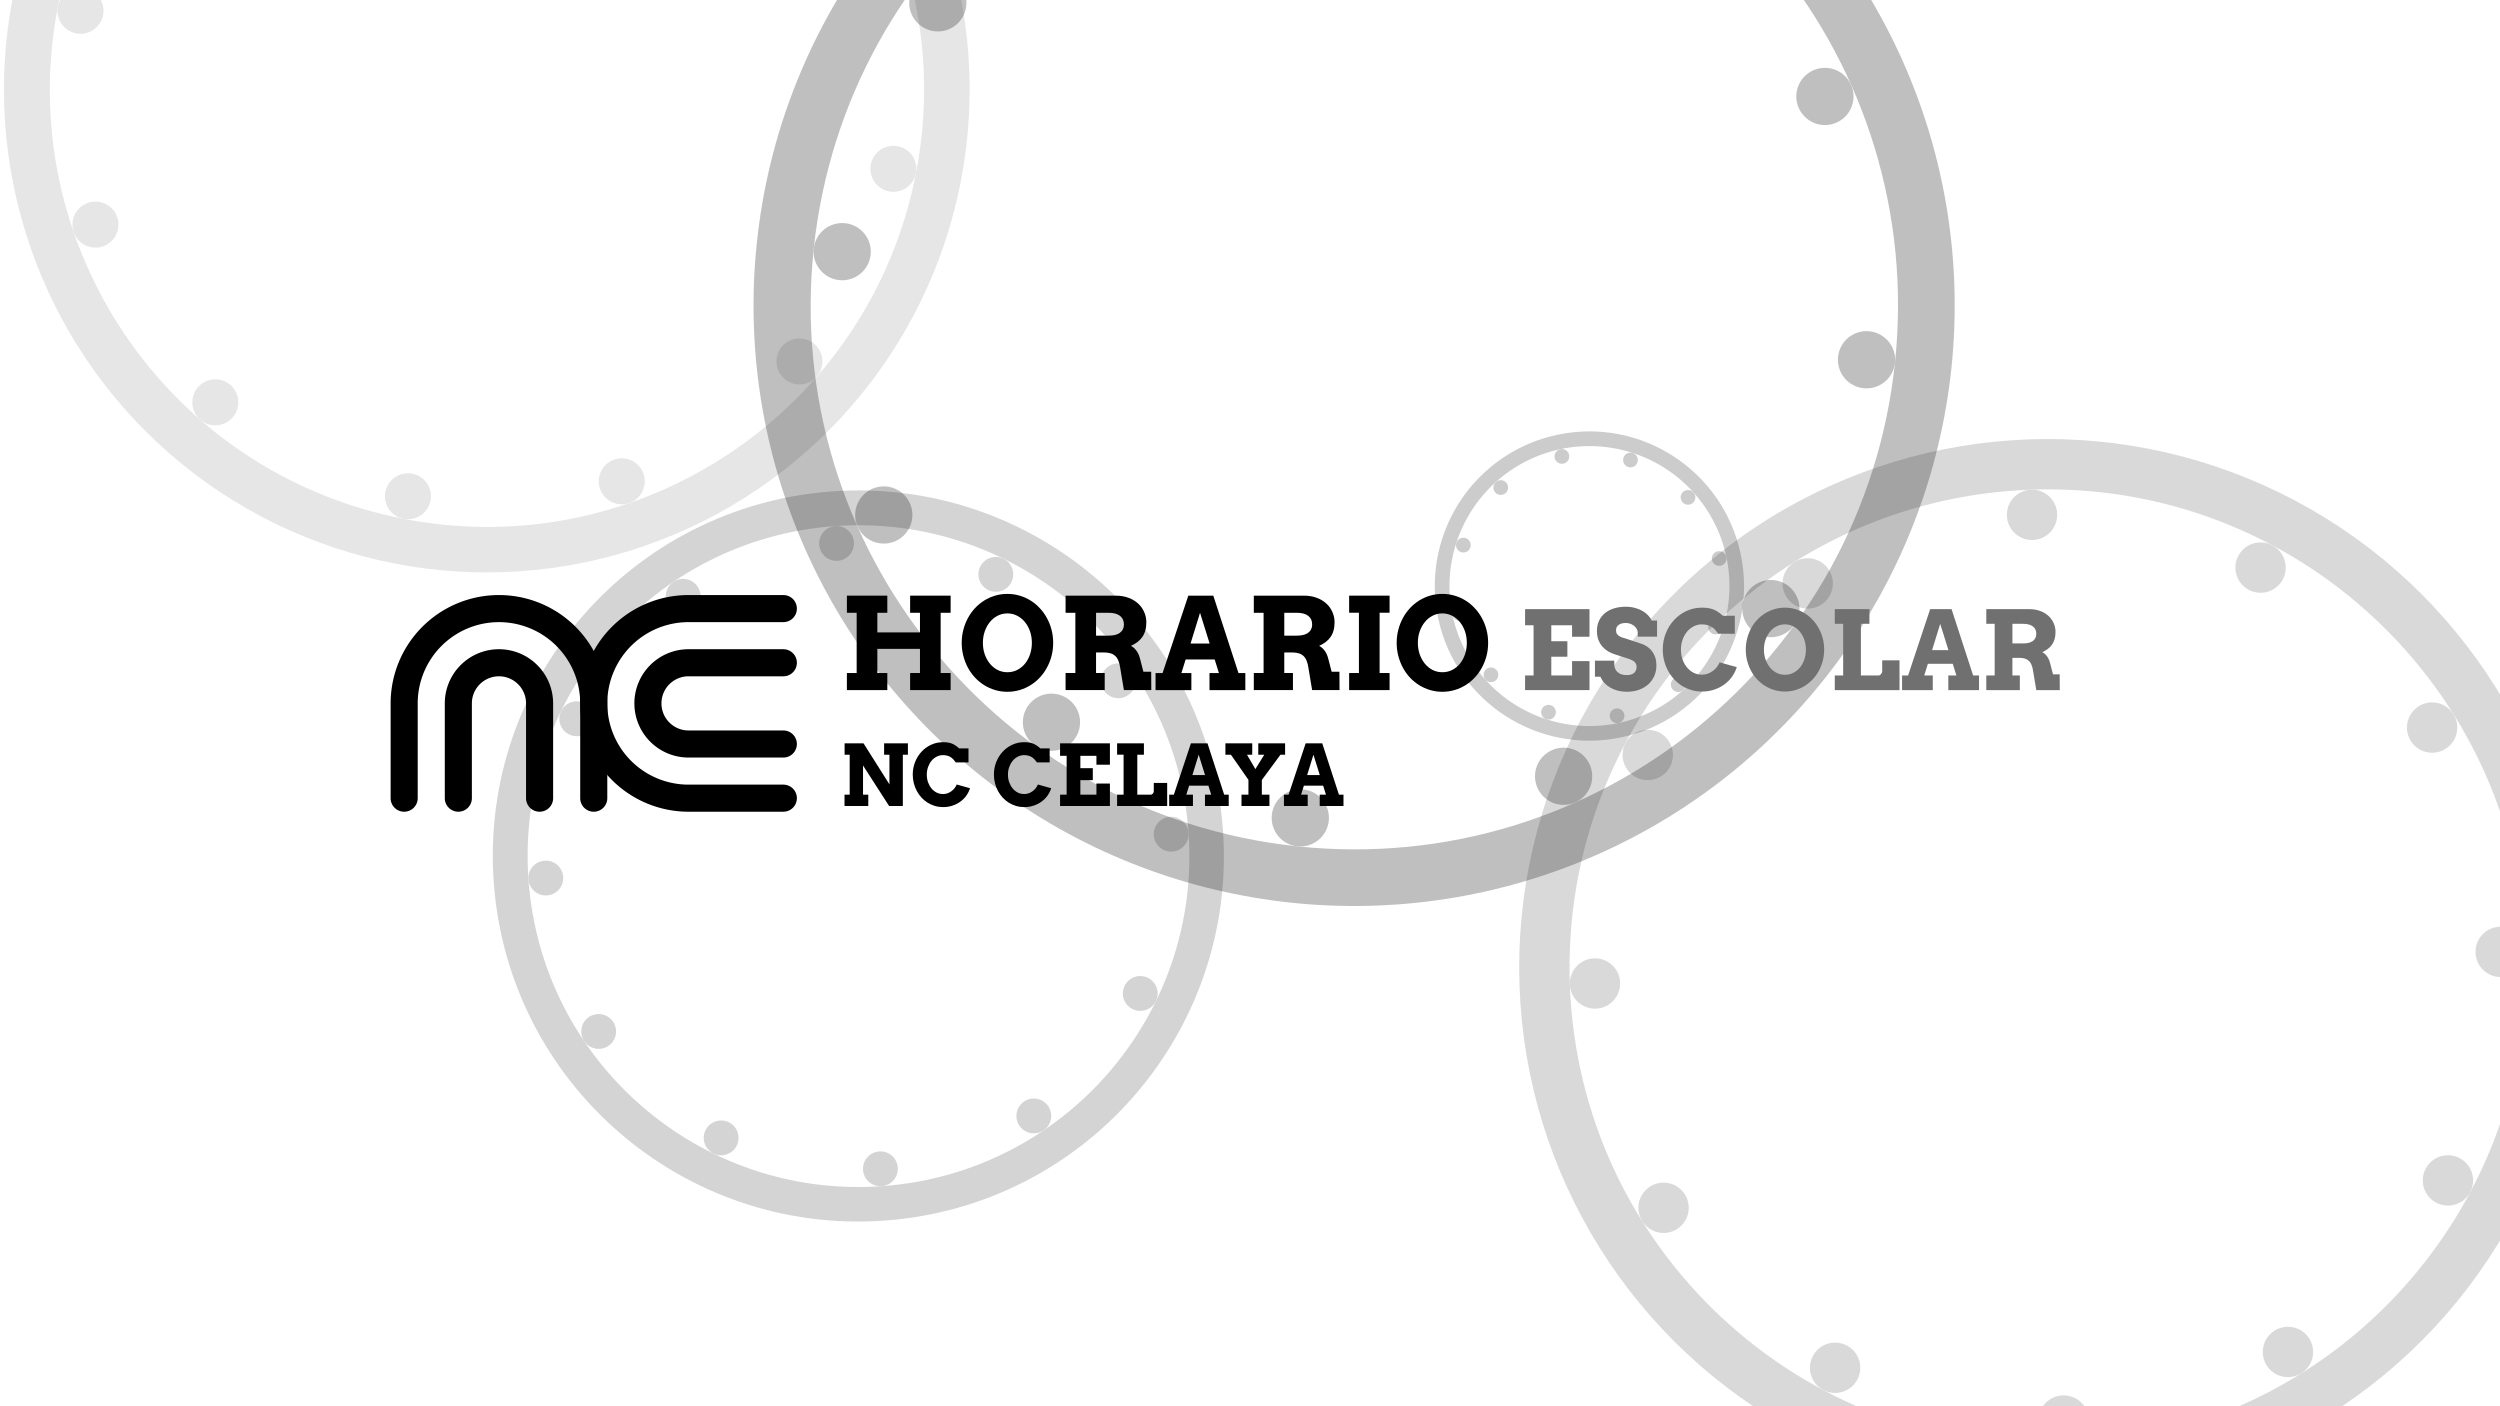 <?xml version="1.0" encoding="UTF-8"?><svg version="1.1" viewBox="0 0 1920 1080" xmlns="http://www.w3.org/2000/svg"><rect x="0" y="0" width="1920" height="1080" fill="#333333" stroke="none"/><defs><style>.a,.b{fill:#fff;}.b{stroke:#707070;}.c{clip-path:url(#h);}.d{opacity:0.15;clip-path:url(#o);}.e{opacity:0.2;clip-path:url(#n);}.f{opacity:0.25;clip-path:url(#m);}.g{opacity:0.17;clip-path:url(#l);}.h{opacity:0.1;clip-path:url(#k);}.i{clip-path:url(#j);}.j{font-size:98px;font-family:Arvo-Bold, Arvo;font-weight:700;}.k{fill:#707070;font-size:84px;}.l{font-size:65px;}.m{clip-path:url(#i);}</style><clipPath id="o"><circle class="a" transform="translate(128,146)" cx="405.83" cy="405.83" r="405.83"/></clipPath><clipPath id="n"><circle class="a" transform="translate(128,146)" cx="118.77" cy="118.77" r="118.77"/></clipPath><clipPath id="m"><circle class="a" transform="translate(128,146)" cx="461" cy="461" r="461"/></clipPath><clipPath id="l"><circle class="a" transform="translate(128,146)" cx="280.61" cy="280.61" r="280.61"/></clipPath><clipPath id="k"><circle class="a" transform="translate(128,146)" cx="370.83" cy="370.83" r="370.83"/></clipPath><clipPath id="j"><rect class="b" transform="translate(300,436)" width="1320" height="208"/></clipPath><clipPath id="i"><rect class="a" width="312" height="166.4"/></clipPath><clipPath id="h"><rect width="1920" height="1080"/></clipPath></defs><g class="c" clip-path="url(#h)"><rect class="a" width="1920" height="1080"/><g transform="translate(-60.918 -365.99)"><g class="d" transform="rotate(-2 17044 -30669)" clip-path="url(#o)"><g transform="translate(128,146)"><path d="m406 0c-224.23 0-406 181.77-406 406s181.77 406 406 406 406-181.77 406-406-181.77-406-406-406zm0 773.34c-202.87 0-367.33-164.46-367.33-367.34s164.46-367.33 367.33-367.33 367.34 164.46 367.34 367.33-164.46 367.34-367.34 367.34z"/><g transform="translate(38.667,38.667)"><circle transform="translate(0 348)" cx="19.334" cy="19.334" r="19.334"/><circle transform="translate(696.01 348)" cx="19.334" cy="19.334" r="19.334"/><circle transform="translate(46.624 522)" cx="19.334" cy="19.334" r="19.334"/><circle transform="translate(649.38 174)" cx="19.334" cy="19.334" r="19.334"/><circle transform="translate(174 649.38)" cx="19.334" cy="19.334" r="19.334"/><circle transform="translate(522 46.624)" cx="19.334" cy="19.334" r="19.334"/><g transform="translate(348)"><circle transform="translate(0 696.01)" cx="19.334" cy="19.334" r="19.334"/><circle cx="19.334" cy="19.334" r="19.334"/></g><g transform="translate(174 46.624)"><circle transform="translate(348 602.76)" cx="19.334" cy="19.334" r="19.334"/><circle cx="19.334" cy="19.334" r="19.334"/></g><g transform="translate(46.624 174)"><circle transform="translate(602.76 348)" cx="19.334" cy="19.334" r="19.334"/><circle cx="19.334" cy="19.334" r="19.334"/></g></g></g></g><g class="e" transform="matrix(.978 -.208 .208 .978 985.16 608.45)" clip-path="url(#n)"><g transform="translate(128,146)"><path d="m118.82 0a118.82 118.82 0 1 0 118.83 118.82 118.82 118.82 0 0 0-118.83-118.82zm0 226.33a107.51 107.51 0 1 1 107.51-107.51 107.51 107.51 0 0 1-107.51 107.51z"/><g transform="translate(11.317,11.317)"><circle transform="translate(0,101.85)" cx="5.658" cy="5.658" r="5.658"/><circle transform="translate(203.7 101.85)" cx="5.658" cy="5.658" r="5.658"/><circle transform="translate(13.645 152.78)" cx="5.658" cy="5.658" r="5.658"/><circle transform="translate(190.06 50.925)" cx="5.658" cy="5.658" r="5.658"/><circle transform="translate(50.925 190.06)" cx="5.658" cy="5.658" r="5.658"/><circle transform="translate(152.78 13.645)" cx="5.658" cy="5.658" r="5.658"/><g transform="translate(101.85)"><circle transform="translate(0 203.7)" cx="5.658" cy="5.658" r="5.658"/><circle cx="5.658" cy="5.658" r="5.658"/></g><g transform="translate(50.925,13.645)"><circle transform="translate(101.85,176.41)" cx="5.658" cy="5.658" r="5.658"/><circle cx="5.658" cy="5.658" r="5.658"/></g><g transform="translate(13.645,50.925)"><circle transform="translate(176.41,101.85)" cx="5.658" cy="5.658" r="5.658"/><circle cx="5.658" cy="5.658" r="5.658"/></g></g></g></g><g class="f" transform="matrix(.995 .105 -.105 .995 578.56 -65.251)" clip-path="url(#m)"><g transform="translate(128,146)"><path d="m461.2 0c-254.71 0-461.2 206.49-461.2 461.2s206.49 461.2 461.2 461.2 461.2-206.49 461.2-461.2-206.49-461.2-461.2-461.2zm0 878.48c-230.46 0-417.28-186.82-417.28-417.28s186.82-417.28 417.28-417.28 417.28 186.82 417.28 417.28-186.82 417.28-417.28 417.28z"/><g transform="translate(43.924,43.924)"><circle transform="translate(0 395.31)" cx="21.962" cy="21.962" r="21.962"/><circle transform="translate(790.63 395.31)" cx="21.962" cy="21.962" r="21.962"/><circle transform="translate(52.962 592.97)" cx="21.962" cy="21.962" r="21.962"/><circle transform="translate(737.67 197.66)" cx="21.962" cy="21.962" r="21.962"/><circle transform="translate(197.66 737.67)" cx="21.962" cy="21.962" r="21.962"/><circle transform="translate(592.97 52.962)" cx="21.962" cy="21.962" r="21.962"/><g transform="translate(395.31)"><circle transform="translate(0 790.63)" cx="21.962" cy="21.962" r="21.962"/><circle cx="21.962" cy="21.962" r="21.962"/></g><g transform="translate(197.66 52.962)"><circle transform="translate(395.31 684.7)" cx="21.962" cy="21.962" r="21.962"/><circle cx="21.962" cy="21.962" r="21.962"/></g><g transform="translate(52.962 197.66)"><circle transform="translate(684.7 395.31)" cx="21.962" cy="21.962" r="21.962"/><circle cx="21.962" cy="21.962" r="21.962"/></g></g></g></g><g class="g" transform="matrix(.998 -.07 .07 .998 282.46 626.23)" clip-path="url(#l)"><g transform="translate(128,146)"><path d="m280.73 0c-155.04 0-280.73 125.69-280.73 280.73s125.69 280.73 280.73 280.73 280.73-125.69 280.73-280.73-125.68-280.73-280.73-280.73zm0 534.72c-140.28 0-253.99-113.72-253.99-253.99s113.72-253.99 253.99-253.99 253.99 113.72 253.99 253.99-113.72 253.99-253.99 253.99z"/><g transform="translate(26.736,26.736)"><circle transform="translate(0 240.62)" cx="13.368" cy="13.368" r="13.368"/><circle transform="translate(481.24 240.62)" cx="13.368" cy="13.368" r="13.368"/><circle transform="translate(32.237 360.93)" cx="13.368" cy="13.368" r="13.368"/><circle transform="translate(449.01 120.31)" cx="13.368" cy="13.368" r="13.368"/><circle transform="translate(120.31 449.01)" cx="13.368" cy="13.368" r="13.368"/><circle transform="translate(360.93 32.237)" cx="13.368" cy="13.368" r="13.368"/><g transform="translate(240.62)"><circle transform="translate(0 481.24)" cx="13.368" cy="13.368" r="13.368"/><circle cx="13.368" cy="13.368" r="13.368"/></g><g transform="translate(120.31 32.237)"><circle transform="translate(240.62 416.77)" cx="13.368" cy="13.368" r="13.368"/><circle cx="13.368" cy="13.368" r="13.368"/></g><g transform="translate(32.237 120.31)"><circle transform="translate(416.77 240.62)" cx="13.368" cy="13.368" r="13.368"/><circle cx="13.368" cy="13.368" r="13.368"/></g></g></g></g><g class="h" transform="rotate(11 892.89 143.18)" clip-path="url(#k)"><g transform="translate(128,146)"><path d="m370.99 0c-204.89 0-370.99 166.1-370.99 370.99s166.1 370.99 370.99 370.99 370.99-166.1 370.99-370.99-166.1-370.99-370.99-370.99zm0 706.65c-185.38 0-335.66-150.28-335.66-335.66s150.28-335.66 335.66-335.66 335.66 150.28 335.66 335.66-150.28 335.66-335.66 335.66z"/><g transform="translate(35.332,35.332)"><circle transform="translate(0 317.99)" cx="17.666" cy="17.666" r="17.666"/><circle transform="translate(635.98 317.99)" cx="17.666" cy="17.666" r="17.666"/><circle transform="translate(42.603 476.99)" cx="17.666" cy="17.666" r="17.666"/><circle transform="translate(593.38 159)" cx="17.666" cy="17.666" r="17.666"/><circle transform="translate(159 593.38)" cx="17.666" cy="17.666" r="17.666"/><circle transform="translate(476.99 42.603)" cx="17.666" cy="17.666" r="17.666"/><g transform="translate(317.99)"><circle transform="translate(0 635.98)" cx="17.666" cy="17.666" r="17.666"/><circle cx="17.666" cy="17.666" r="17.666"/></g><g transform="translate(159 42.603)"><circle transform="translate(317.99 550.78)" cx="17.666" cy="17.666" r="17.666"/><circle cx="17.666" cy="17.666" r="17.666"/></g><g transform="translate(42.603 159)"><circle transform="translate(550.78 317.99)" cx="17.666" cy="17.666" r="17.666"/><circle cx="17.666" cy="17.666" r="17.666"/></g></g></g></g></g><g class="i" clip-path="url(#j)"><g transform="translate(300,436)"><g class="j" transform="translate(345,94)" aria-label="HORARIO ESCOLARNC CELAYA"><path d="m53.977-72.543h31.104v13.159h-7.656v46.272h7.656v13.111h-31.104v-13.111h7.561v-18.566h-32.73v18.566h7.656v13.111h-31.056v-13.111h7.513v-46.272h-7.513v-13.159h31.056v13.159h-7.656v15.073h32.73v-15.073h-7.561z"/><path d="m128.67 1.292q-4.929 0-9.427-1.34-4.498-1.34-8.422-3.78-3.876-2.44-7.082-5.838-3.158-3.445-5.407-7.608-2.249-4.211-3.493-8.996-1.244-4.785-1.244-10.001 0-5.216 1.244-10.001 1.244-4.833 3.493-8.996 2.249-4.211 5.407-7.608 3.206-3.445 7.082-5.886 3.924-2.44 8.422-3.78 4.498-1.34 9.427-1.34t9.427 1.34q4.546 1.34 8.422 3.78 3.924 2.44 7.082 5.886 3.206 3.397 5.455 7.608 2.297 4.163 3.541 8.996 1.244 4.785 1.244 10.001 0 5.168-1.244 10.001-1.244 4.785-3.541 8.996-2.249 4.163-5.455 7.608-3.158 3.397-7.082 5.838-3.876 2.44-8.422 3.78-4.498 1.34-9.427 1.34zm0-15.025q4.163 0 7.608-1.77 3.493-1.818 5.981-4.881 2.488-3.11 3.828-7.178 1.388-4.115 1.388-8.709 0-4.642-1.388-8.757-1.388-4.115-3.924-7.178-2.488-3.11-5.934-4.881-3.445-1.818-7.561-1.818-4.115 0-7.561 1.818-3.445 1.77-5.934 4.881-2.488 3.062-3.924 7.178-1.388 4.115-1.388 8.757 0 4.594 1.388 8.709 1.436 4.067 3.924 7.178 2.488 3.062 5.934 4.881 3.445 1.77 7.561 1.77z"/><path d="m173.37-72.543h38.377q5.599 0 10.001 1.675t7.417 4.498q3.015 2.775 4.594 6.508 1.627 3.685 1.627 7.704 0 3.685-0.813 6.46-0.766 2.775-2.297 4.929-1.483 2.153-3.685 3.828-2.201 1.627-5.024 2.967 2.44 1.244 4.307 3.828 1.866 2.536 2.823 6.604l2.44 9.427h5.981l0.096 14.116h-21.055l-2.871-17.227q-0.431-3.062-1.34-5.264-0.861-2.249-2.345-3.637-1.483-1.435-3.637-2.106-2.106-0.67-5.024-0.67h-6.173v15.791h6.651v13.111h-30.051v-13.111h7.513v-46.272h-7.513zm23.399 13.159v17.562h9.523q2.728 0 4.881-0.479 2.201-0.526 3.732-1.579 1.579-1.101 2.393-2.728 0.861-1.627 0.861-3.876 0-4.211-3.015-6.556-3.015-2.345-8.852-2.345z"/><path d="m283.9-13.111h7.226l-3.254-10.432h-22.299l-3.254 10.432h7.656v13.111h-27.515v-13.111h5.407l19.763-59.432h19.188l19.332 59.432h5.264v13.111h-27.515zm-14.547-22.682h14.643l-7.369-23.591z"/><path d="m317.93-72.543h38.377q5.599 0 10.001 1.675t7.417 4.498q3.015 2.775 4.594 6.508 1.627 3.685 1.627 7.704 0 3.685-0.813 6.46-0.766 2.775-2.297 4.929-1.483 2.153-3.685 3.828-2.201 1.627-5.024 2.967 2.44 1.244 4.307 3.828 1.866 2.536 2.823 6.604l2.44 9.427h5.981l0.096 14.116h-21.055l-2.871-17.227q-0.431-3.062-1.34-5.264-0.861-2.249-2.345-3.637-1.483-1.435-3.637-2.106-2.106-0.67-5.024-0.67h-6.173v15.791h6.651v13.111h-30.051v-13.111h7.513v-46.272h-7.513zm23.399 13.159v17.562h9.523q2.728 0 4.881-0.479 2.201-0.526 3.732-1.579 1.579-1.101 2.393-2.728 0.861-1.627 0.861-3.876 0-4.211-3.015-6.556-3.015-2.345-8.852-2.345z"/><path d="m391.14-72.543h31.056v13.111h-7.656v46.32h7.656v13.111h-31.056v-13.111h7.513v-46.32h-7.513z"/><path d="m462.72 1.292q-4.929 0-9.427-1.34-4.498-1.34-8.422-3.78-3.876-2.44-7.082-5.838-3.158-3.445-5.407-7.608-2.249-4.211-3.493-8.996-1.244-4.785-1.244-10.001 0-5.216 1.244-10.001 1.244-4.833 3.493-8.996 2.249-4.211 5.407-7.608 3.206-3.445 7.082-5.886 3.924-2.44 8.422-3.78 4.498-1.34 9.427-1.34t9.427 1.34q4.546 1.34 8.422 3.78 3.924 2.44 7.082 5.886 3.206 3.397 5.455 7.608 2.297 4.163 3.541 8.996 1.244 4.785 1.244 10.001 0 5.168-1.244 10.001-1.244 4.785-3.541 8.996-2.249 4.163-5.455 7.608-3.158 3.397-7.082 5.838-3.876 2.44-8.422 3.78-4.498 1.34-9.427 1.34zm0-15.025q4.163 0 7.608-1.77 3.493-1.818 5.981-4.881 2.488-3.11 3.828-7.178 1.388-4.115 1.388-8.709 0-4.642-1.388-8.757-1.388-4.115-3.924-7.178-2.488-3.11-5.934-4.881-3.445-1.818-7.561-1.818-4.115 0-7.561 1.818-3.445 1.77-5.934 4.881-2.488 3.062-3.924 7.178-1.388 4.115-1.388 8.757 0 4.594 1.388 8.709 1.436 4.067 3.924 7.178 2.488 3.062 5.934 4.881 3.445 1.77 7.561 1.77z"/><path d="m526.26-62.18h49.465v21.205h-13.371v-8.818h-15.955v12.264h12.346v11.895h-12.346v14.396h15.955v-11.033h13.371v22.271h-49.465v-11.238h6.521v-38.555h-6.521z" fill="#707070"/><path d="m612.77-44.666q-0.205-1.435-1.025-2.707-0.779-1.272-2.051-2.174-1.23-0.943-2.83-1.477-1.559-0.533-3.281-0.533-1.559 0-2.912 0.328-1.353 0.328-2.379 1.025-0.984 0.656-1.6 1.723-0.574 1.066-0.574 2.543 0 1.846 0.779 2.953 0.82 1.066 2.051 1.764 1.272 0.697 2.789 1.107t2.953 0.902l11.279 3.773q2.338 0.82 4.389 2.256 2.051 1.435 3.527 3.486 1.518 2.051 2.379 4.717 0.861 2.666 0.861 5.988 0 4.512-1.682 8.244-1.641 3.732-4.635 6.398-2.994 2.666-7.178 4.143-4.184 1.477-9.27 1.477-3.568 0-6.768-0.82-3.158-0.779-5.783-2.297-2.625-1.518-4.594-3.609-1.969-2.133-3.076-4.799h-4.225v-12.346h14.848v2.543q0 1.846 0.574 3.404 0.615 1.559 1.805 2.707 1.189 1.148 2.994 1.805 1.805 0.615 4.225 0.615 3.691 0 5.619-1.682 1.928-1.723 1.928-4.758 0-1.559-0.697-2.584-0.656-1.066-1.723-1.764-1.066-0.738-2.379-1.23-1.312-0.492-2.584-0.902l-9.393-3.035q-2.666-0.82-5.168-2.297-2.461-1.477-4.389-3.691-1.887-2.215-3.035-5.168-1.107-2.994-1.107-6.809 0-4.43 1.641-7.875 1.641-3.486 4.594-5.865 2.953-2.379 7.014-3.609t8.9-1.23q3.814 0 7.055 0.902 3.24 0.861 5.783 2.338 2.584 1.477 4.348 3.404 1.805 1.887 2.748 3.938h4.102v12.387h-14.848z" fill="#707070"/><path d="m674.66-43.271q-2.297-3.281-4.143-4.635-1.846-1.395-3.978-1.969-2.133-0.615-4.471-0.615-3.445 0-6.398 1.559-2.953 1.518-5.127 4.184-2.133 2.625-3.363 6.152-1.23 3.486-1.23 7.424 0 3.978 1.19 7.506 1.23 3.486 3.363 6.111 2.133 2.625 5.086 4.184 2.953 1.518 6.481 1.518 2.461 0 4.594-0.779 2.133-0.82 3.856-2.133 1.764-1.312 3.076-2.994 1.312-1.723 2.051-3.568l13.207 3.691q-1.272 4.019-3.732 7.465-2.461 3.404-5.947 5.906-3.445 2.502-7.793 3.938-4.307 1.435-9.311 1.435-4.225 0-8.08-1.148-3.856-1.148-7.219-3.24-3.322-2.092-6.07-5.045-2.707-2.953-4.635-6.521-1.928-3.609-2.994-7.711-1.066-4.143-1.066-8.613 0-6.686 2.338-12.51 2.338-5.865 6.398-10.213 4.061-4.389 9.516-6.891 5.496-2.543 11.812-2.543 5.045 0 8.49 1.272 3.445 1.23 7.588 4.922h9.188v13.863z" fill="#707070"/><path d="m725.81 1.107q-4.225 0-8.08-1.148-3.856-1.148-7.219-3.24-3.322-2.092-6.07-5.004-2.707-2.953-4.635-6.521-1.928-3.609-2.994-7.711-1.066-4.102-1.066-8.572t1.066-8.572q1.066-4.143 2.994-7.711 1.928-3.609 4.635-6.521 2.748-2.953 6.07-5.045 3.363-2.092 7.219-3.24 3.856-1.148 8.08-1.148t8.08 1.148q3.897 1.148 7.219 3.24 3.363 2.092 6.07 5.045 2.748 2.912 4.676 6.521 1.969 3.568 3.035 7.711 1.066 4.102 1.066 8.572 0 4.43-1.066 8.572-1.066 4.102-3.035 7.711-1.928 3.568-4.676 6.521-2.707 2.912-6.07 5.004-3.322 2.092-7.219 3.24-3.856 1.148-8.08 1.148zm0-12.879q3.568 0 6.521-1.518 2.994-1.559 5.127-4.184 2.133-2.666 3.281-6.152 1.189-3.527 1.189-7.465 0-3.978-1.189-7.506t-3.363-6.152q-2.133-2.666-5.086-4.184-2.953-1.559-6.481-1.559-3.527 0-6.481 1.559-2.953 1.518-5.086 4.184-2.133 2.625-3.363 6.152-1.19 3.527-1.19 7.506 0 3.938 1.19 7.465 1.23 3.486 3.363 6.152 2.133 2.625 5.086 4.184 2.953 1.518 6.481 1.518z" fill="#707070"/><path d="m764.11-62.18h26.619v11.279h-6.562v39.662h13.535q0.533 0 1.025-0.287 0.533-0.328 0.902-0.82 0.41-0.492 0.656-1.066 0.246-0.574 0.246-1.107v-8.326h13.289v22.846h-49.711v-11.238h6.439v-39.662h-6.439z" fill="#707070"/><path d="m851.31-11.238h6.193l-2.789-8.941h-19.113l-2.789 8.941h6.562v11.238h-23.584v-11.238h4.635l16.939-50.941h16.447l16.57 50.941h4.512v11.238h-23.584zm-12.469-19.441h12.551l-6.316-20.221z" fill="#707070"/><path d="m880.48-62.18h32.895q4.799 0 8.572 1.435 3.773 1.435 6.357 3.856 2.584 2.379 3.938 5.578 1.395 3.158 1.395 6.604 0 3.158-0.697 5.537-0.656 2.379-1.969 4.225-1.272 1.846-3.158 3.281-1.887 1.395-4.307 2.543 2.092 1.066 3.691 3.281 1.6 2.174 2.42 5.66l2.092 8.08h5.127l0.082 12.1h-18.047l-2.461-14.766q-0.369-2.625-1.148-4.512-0.738-1.928-2.01-3.117-1.272-1.23-3.117-1.805-1.805-0.574-4.307-0.574h-5.291v13.535h5.701v11.238h-25.758v-11.238h6.439v-39.662h-6.439zm20.057 11.279v15.053h8.162q2.338 0 4.184-0.41 1.887-0.451 3.199-1.353 1.353-0.943 2.051-2.338 0.738-1.395 0.738-3.322 0-3.609-2.584-5.619-2.584-2.01-7.588-2.01z" fill="#707070"/><path d="m33.992 40.885h18.281v8.728h-3.904v39.387h-10.537l-20.027-31.104v22.407h4.031v8.696h-18.25v-8.696h3.967v-30.691h-3.904v-8.728h14.536l19.9 31.516v-22.788h-4.094z"/><path d="m88.994 55.516q-1.777-2.539-3.206-3.586-1.428-1.079-3.079-1.523-1.65-0.476-3.459-0.476-2.666 0-4.951 1.206-2.285 1.174-3.967 3.237-1.65 2.031-2.603 4.761-0.952 2.698-0.952 5.745 0 3.079 0.92 5.808 0.952 2.698 2.603 4.729t3.936 3.237q2.285 1.174 5.015 1.174 1.904 0 3.555-0.603 1.65-0.635 2.983-1.65 1.365-1.016 2.38-2.317 1.016-1.333 1.587-2.761l10.22 2.856q-0.984 3.11-2.888 5.776-1.904 2.634-4.602 4.57-2.666 1.936-6.03 3.047-3.333 1.111-7.205 1.111-3.269 0-6.252-0.889-2.983-0.889-5.586-2.507-2.571-1.619-4.697-3.904-2.095-2.285-3.586-5.046-1.492-2.793-2.317-5.967-0.825-3.206-0.825-6.665 0-5.173 1.809-9.68 1.809-4.539 4.951-7.903 3.142-3.396 7.363-5.332 4.253-1.968 9.141-1.968 3.904 0 6.57 0.984 2.666 0.952 5.872 3.809h7.109v10.728z"/><path d="m151.33 55.516q-1.777-2.539-3.206-3.586-1.428-1.079-3.079-1.523-1.65-0.476-3.459-0.476-2.666 0-4.951 1.206-2.285 1.174-3.967 3.237-1.65 2.031-2.603 4.761-0.952 2.698-0.952 5.745 0 3.079 0.92 5.808 0.952 2.698 2.603 4.729t3.936 3.237q2.285 1.174 5.015 1.174 1.904 0 3.555-0.603 1.65-0.635 2.983-1.65 1.365-1.016 2.38-2.317 1.016-1.333 1.587-2.761l10.22 2.856q-0.984 3.11-2.888 5.776-1.904 2.634-4.602 4.57-2.666 1.936-6.03 3.047-3.333 1.111-7.205 1.111-3.269 0-6.252-0.889t-5.586-2.507q-2.571-1.619-4.697-3.904-2.095-2.285-3.586-5.046-1.492-2.793-2.317-5.967-0.825-3.206-0.825-6.665 0-5.173 1.809-9.68 1.809-4.539 4.951-7.903 3.142-3.396 7.363-5.332 4.253-1.968 9.141-1.968 3.904 0 6.57 0.984 2.666 0.952 5.872 3.809h7.109v10.728z"/><path d="m169.13 40.885h38.276v16.409h-10.347v-6.824h-12.346v9.49h9.553v9.204h-9.553v11.14h12.346v-8.538h10.347v17.234h-38.276v-8.696h5.046v-29.834h-5.046z"/><path d="m212.93 40.885h20.598v8.728h-5.078v30.691h10.474q0.413 0 0.793-0.222 0.413-0.254 0.698-0.635 0.317-0.381 0.508-0.825t0.19-0.857v-6.443h10.283v17.678h-38.467v-8.696h4.983v-30.691h-4.983z"/><path d="m280.41 80.304h4.793l-2.158-6.919h-14.79l-2.158 6.919h5.078v8.696h-18.25v-8.696h3.586l13.108-39.419h12.727l12.822 39.419h3.491v8.696h-18.25zm-9.648-15.044h9.712l-4.888-15.647z"/><path d="m296.12 40.885h20.598v8.728h-4.031l6.443 11.045 6.824-11.045h-4.602v-8.728h20.598v8.728h-3.555l-14.314 19.424v11.267h5.84v8.696h-21.455v-8.696h5.332v-11.394l-13.457-19.297h-4.221z"/><path d="m368.54 80.304h4.793l-2.158-6.919h-14.79l-2.158 6.919h5.078v8.696h-18.25v-8.696h3.586l13.108-39.419h12.727l12.822 39.419h3.491v8.696h-18.25zm-9.648-15.044h9.712l-4.888-15.647z"/></g><g class="m" transform="translate(0,21)" clip-path="url(#i)"><path d="m83.2 0a83.2 83.2 0 0 0-83.2 83.2v72.8a10.4 10.4 0 1 0 20.8 0v-72.8a62.4 62.4 0 0 1 124.8 0v72.8a10.4 10.4 0 1 0 20.8 0v-72.8a83.2 83.2 0 0 0-83.2-83.2z"/><path d="m83.2 41.6a41.6 41.6 0 0 0-41.6 41.6v72.8a10.4 10.4 0 1 0 20.8 0v-72.8a20.8 20.8 0 0 1 41.6 0v72.8a10.4 10.4 0 1 0 20.8 0v-72.8a41.6 41.6 0 0 0-41.6-41.6z"/><g transform="translate(145.6)"><path transform="translate(-145.6)" d="m145.6 83.2a83.2 83.2 0 0 0 83.2 83.2h72.8a10.4 10.4 0 1 0 0-20.8h-72.8a62.4 62.4 0 1 1 0-124.8h72.8a10.4 10.4 0 1 0 0-20.8h-72.8a83.2 83.2 0 0 0-83.2 83.2z"/><path transform="translate(-145.6)" d="m187.2 83.2a41.6 41.6 0 0 0 41.6 41.6h72.8a10.4 10.4 0 0 0 0-20.8h-72.8a20.8 20.8 0 1 1 0-41.6h72.8a10.4 10.4 0 0 0 0-20.8h-72.8a41.6 41.6 0 0 0-41.6 41.6z"/></g></g></g></g></g></svg>